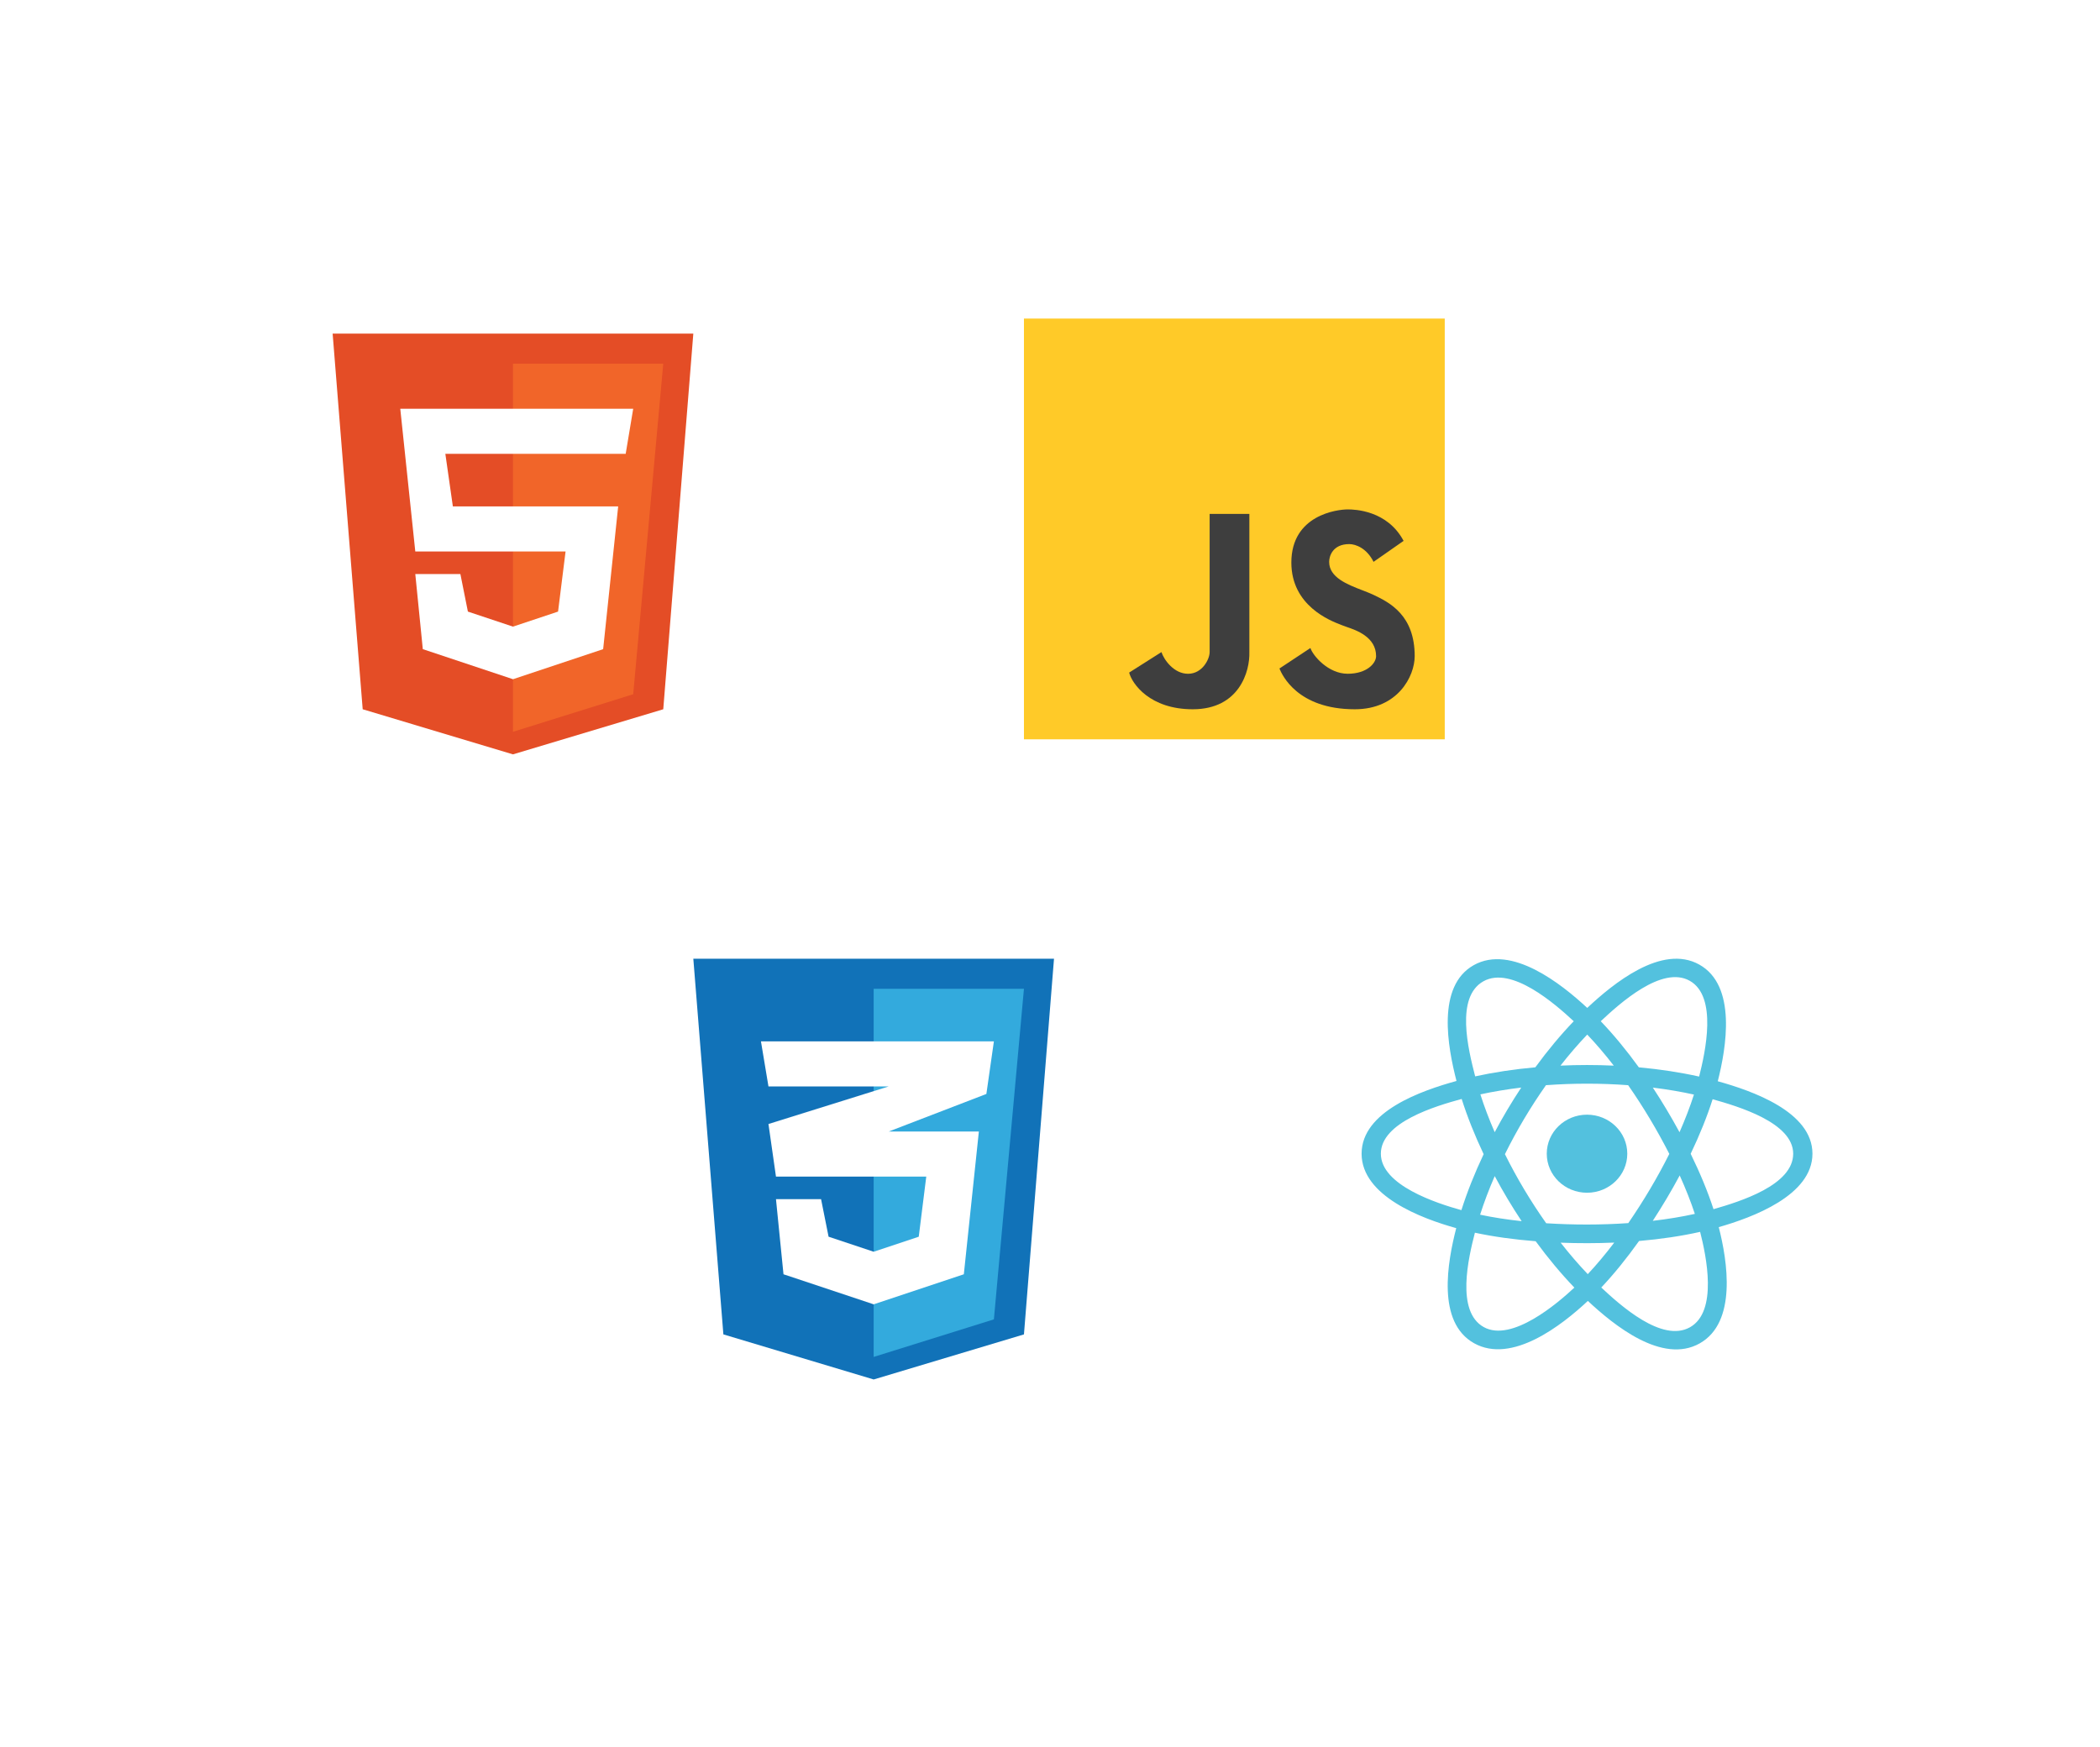 <svg width="262" height="218" viewBox="0 0 262 218" fill="none" xmlns="http://www.w3.org/2000/svg">
<g filter="url(#filter0_di_355_57)">
<path d="M64 16L107.301 41V91L64 116L20.699 91V41L64 16Z" fill="white"/>
</g>
<g filter="url(#filter1_di_355_57)">
<path d="M109 94L152.301 119V169L109 194L65.699 169V119L109 94Z" fill="white"/>
</g>
<g filter="url(#filter2_di_355_57)">
<path d="M198 94L241.301 119V169L198 194L154.699 169V119L198 94Z" fill="white"/>
</g>
<g filter="url(#filter3_di_355_57)">
<path d="M154 16L197.301 41V91L154 116L110.699 91V41L154 16Z" fill="white"/>
</g>
<path d="M45.25 88.5L41.5 41.625H86.5L82.75 88.5L64 94.125L45.25 88.5Z" fill="#E44D26"/>
<path d="M82.75 45.375H64V91.312L79 86.625L82.75 45.375Z" fill="#F16529"/>
<path d="M51.812 68.812L49.938 51H79L78.062 56.625H55.562L56.5 63.188H77.125L75.25 81L64 84.75L52.75 81L51.812 71.625H57.438L58.375 76.312L64 78.188L69.625 76.312L70.562 68.812H51.812Z" fill="white"/>
<path d="M90.25 166.5L86.5 119.625H131.5L127.75 166.5L109 172.125L90.25 166.5Z" fill="#1172B8"/>
<path d="M127.75 123.375H109V169.312L124 164.625L127.75 123.375Z" fill="#33AADD"/>
<path d="M115.563 146.812H96.812L95.875 140.25L110.875 135.562H95.875L94.938 129.938H124L123.062 136.5L110.875 141.188H122.125L120.25 159L109 162.75L97.75 159L96.812 149.625H102.438L103.375 154.312L109 156.188L114.625 154.312L115.563 146.812Z" fill="white"/>
<rect x="127.75" y="39.75" width="52.5" height="52.5" fill="#FFCA28"/>
<path d="M159.625 83.414L163.49 80.857C163.793 81.808 165.712 84.069 168.135 84.069C170.558 84.069 171.683 82.745 171.683 81.868C171.683 79.477 169.208 78.634 168.02 78.229C167.826 78.163 167.667 78.109 167.558 78.061C167.502 78.037 167.417 78.004 167.309 77.963C165.987 77.458 161.111 75.595 161.111 70.195C161.111 64.246 166.851 63.562 168.149 63.562C168.998 63.562 173.082 63.667 175.115 67.488L171.365 70.105C170.543 68.44 169.177 67.89 168.337 67.89C166.26 67.89 165.827 69.412 165.827 70.105C165.827 72.05 168.083 72.922 169.989 73.658C170.487 73.85 170.962 74.034 171.365 74.225C173.442 75.206 176.5 76.812 176.5 81.868C176.5 84.4 174.376 88.5 169.029 88.5C161.846 88.5 159.942 84.188 159.625 83.414Z" fill="#3E3E3E"/>
<path d="M140.875 83.922L144.904 81.366C145.219 82.317 146.446 84.071 148.226 84.071C150.006 84.071 150.917 82.243 150.917 81.366V64.125H155.872V81.366C155.952 83.744 154.633 88.5 148.812 88.5C143.461 88.5 141.236 85.319 140.875 83.922Z" fill="#3E3E3E"/>
<path d="M203.023 143.955C203.023 141.265 200.774 139.085 198 139.085C195.226 139.085 192.977 141.265 192.977 143.955C192.977 146.645 195.226 148.825 198 148.825C200.774 148.825 203.023 146.645 203.023 143.955Z" fill="#53C1DE"/>
<path fill-rule="evenodd" clip-rule="evenodd" d="M214.313 134.913C215.374 130.734 216.707 122.984 212.007 120.357C207.329 117.741 201.241 122.753 198.026 125.762C194.821 122.783 188.562 117.792 183.866 120.428C179.189 123.053 180.631 130.674 181.715 134.879C177.353 136.081 169.875 138.668 169.875 143.955C169.875 149.226 177.345 152.041 181.682 153.242C180.594 157.47 179.224 164.983 183.906 167.602C188.62 170.237 194.859 165.365 198.104 162.323C201.339 165.349 207.369 170.254 212.048 167.628C216.742 164.993 215.519 157.347 214.435 153.117C218.639 151.914 226.125 149.161 226.125 143.955C226.125 138.719 218.607 136.111 214.313 134.913ZM213.78 150.876C213.068 148.69 212.108 146.367 210.932 143.966C212.054 141.623 212.978 139.329 213.67 137.158C216.817 138.043 223.722 140.065 223.722 143.955C223.722 147.881 217.096 149.923 213.78 150.876ZM210.844 165.611C207.353 167.571 202.167 162.881 199.777 160.652C201.362 158.971 202.946 157.017 204.492 154.847C207.212 154.613 209.781 154.23 212.111 153.708C212.874 156.7 214.35 163.643 210.844 165.611ZM185.107 165.583C181.615 163.631 183.211 156.927 184.012 153.813C186.316 154.307 188.866 154.662 191.592 154.876C193.148 157 194.778 158.951 196.42 160.661C194.391 162.564 188.615 167.544 185.107 165.583ZM172.278 143.955C172.278 140.014 179.141 138.006 182.361 137.124C183.065 139.343 183.988 141.664 185.102 144.012C183.974 146.394 183.037 148.752 182.327 150.997C179.257 150.146 172.278 147.898 172.278 143.955ZM185.069 122.444C188.575 120.477 194.015 125.268 196.342 127.425C194.708 129.127 193.093 131.064 191.551 133.175C188.905 133.412 186.373 133.794 184.045 134.306C183.171 130.914 181.567 124.41 185.069 122.444ZM206.211 135.707C208.006 135.927 209.725 136.219 211.34 136.576C210.855 138.083 210.251 139.658 209.54 141.273C208.508 139.375 207.401 137.516 206.211 135.707ZM198.027 129.09C199.135 130.254 200.245 131.554 201.337 132.965C199.122 132.863 196.904 132.863 194.689 132.963C195.782 131.566 196.901 130.268 198.027 129.09ZM186.481 141.271C185.781 139.662 185.182 138.079 184.694 136.552C186.298 136.203 188.01 135.919 189.793 135.703C188.6 137.507 187.495 139.366 186.481 141.271ZM189.844 152.373C188.002 152.174 186.265 151.904 184.66 151.565C185.157 150.01 185.769 148.394 186.484 146.75C187.511 148.675 188.633 150.552 189.844 152.373ZM198.093 158.984C196.954 157.792 195.819 156.475 194.709 155.057C196.937 155.142 199.168 155.142 201.396 155.046C200.3 156.489 199.194 157.809 198.093 158.984ZM209.563 146.667C210.314 148.328 210.948 149.936 211.452 151.464C209.821 151.825 208.06 152.116 206.204 152.331C207.403 150.489 208.528 148.601 209.563 146.667ZM203.151 152.614C199.744 152.85 196.315 152.847 192.907 152.633C190.97 149.89 189.246 147.006 187.758 144.011C189.239 141.022 190.951 138.143 192.878 135.405C196.289 135.155 199.721 135.154 203.132 135.406C205.043 138.145 206.752 141.016 208.267 143.978C206.77 146.965 205.049 149.85 203.151 152.614ZM210.807 122.375C214.314 124.336 212.753 131.301 211.987 134.33C209.653 133.808 207.119 133.419 204.466 133.178C202.92 131.044 201.318 129.103 199.711 127.424C202.068 125.221 207.334 120.433 210.807 122.375Z" fill="#53C1DE"/>
<defs>
<filter id="filter0_di_355_57" x="0.699" y="0" width="126.603" height="140" filterUnits="userSpaceOnUse" color-interpolation-filters="sRGB">
<feFlood flood-opacity="0" result="BackgroundImageFix"/>
<feColorMatrix in="SourceAlpha" type="matrix" values="0 0 0 0 0 0 0 0 0 0 0 0 0 0 0 0 0 0 127 0" result="hardAlpha"/>
<feOffset dy="4"/>
<feGaussianBlur stdDeviation="10"/>
<feComposite in2="hardAlpha" operator="out"/>
<feColorMatrix type="matrix" values="0 0 0 0 1 0 0 0 0 1 0 0 0 0 1 0 0 0 0.5 0"/>
<feBlend mode="normal" in2="BackgroundImageFix" result="effect1_dropShadow_355_57"/>
<feBlend mode="normal" in="SourceGraphic" in2="effect1_dropShadow_355_57" result="shape"/>
<feColorMatrix in="SourceAlpha" type="matrix" values="0 0 0 0 0 0 0 0 0 0 0 0 0 0 0 0 0 0 127 0" result="hardAlpha"/>
<feOffset dy="4"/>
<feGaussianBlur stdDeviation="10"/>
<feComposite in2="hardAlpha" operator="arithmetic" k2="-1" k3="1"/>
<feColorMatrix type="matrix" values="0 0 0 0 0 0 0 0 0 0 0 0 0 0 0 0 0 0 0.5 0"/>
<feBlend mode="normal" in2="shape" result="effect2_innerShadow_355_57"/>
</filter>
<filter id="filter1_di_355_57" x="45.699" y="78" width="126.603" height="140" filterUnits="userSpaceOnUse" color-interpolation-filters="sRGB">
<feFlood flood-opacity="0" result="BackgroundImageFix"/>
<feColorMatrix in="SourceAlpha" type="matrix" values="0 0 0 0 0 0 0 0 0 0 0 0 0 0 0 0 0 0 127 0" result="hardAlpha"/>
<feOffset dy="4"/>
<feGaussianBlur stdDeviation="10"/>
<feComposite in2="hardAlpha" operator="out"/>
<feColorMatrix type="matrix" values="0 0 0 0 1 0 0 0 0 1 0 0 0 0 1 0 0 0 0.5 0"/>
<feBlend mode="normal" in2="BackgroundImageFix" result="effect1_dropShadow_355_57"/>
<feBlend mode="normal" in="SourceGraphic" in2="effect1_dropShadow_355_57" result="shape"/>
<feColorMatrix in="SourceAlpha" type="matrix" values="0 0 0 0 0 0 0 0 0 0 0 0 0 0 0 0 0 0 127 0" result="hardAlpha"/>
<feOffset dy="4"/>
<feGaussianBlur stdDeviation="10"/>
<feComposite in2="hardAlpha" operator="arithmetic" k2="-1" k3="1"/>
<feColorMatrix type="matrix" values="0 0 0 0 0 0 0 0 0 0 0 0 0 0 0 0 0 0 0.5 0"/>
<feBlend mode="normal" in2="shape" result="effect2_innerShadow_355_57"/>
</filter>
<filter id="filter2_di_355_57" x="134.699" y="78" width="126.603" height="140" filterUnits="userSpaceOnUse" color-interpolation-filters="sRGB">
<feFlood flood-opacity="0" result="BackgroundImageFix"/>
<feColorMatrix in="SourceAlpha" type="matrix" values="0 0 0 0 0 0 0 0 0 0 0 0 0 0 0 0 0 0 127 0" result="hardAlpha"/>
<feOffset dy="4"/>
<feGaussianBlur stdDeviation="10"/>
<feComposite in2="hardAlpha" operator="out"/>
<feColorMatrix type="matrix" values="0 0 0 0 1 0 0 0 0 1 0 0 0 0 1 0 0 0 0.5 0"/>
<feBlend mode="normal" in2="BackgroundImageFix" result="effect1_dropShadow_355_57"/>
<feBlend mode="normal" in="SourceGraphic" in2="effect1_dropShadow_355_57" result="shape"/>
<feColorMatrix in="SourceAlpha" type="matrix" values="0 0 0 0 0 0 0 0 0 0 0 0 0 0 0 0 0 0 127 0" result="hardAlpha"/>
<feOffset dy="4"/>
<feGaussianBlur stdDeviation="10"/>
<feComposite in2="hardAlpha" operator="arithmetic" k2="-1" k3="1"/>
<feColorMatrix type="matrix" values="0 0 0 0 0 0 0 0 0 0 0 0 0 0 0 0 0 0 0.5 0"/>
<feBlend mode="normal" in2="shape" result="effect2_innerShadow_355_57"/>
</filter>
<filter id="filter3_di_355_57" x="90.699" y="0" width="126.603" height="140" filterUnits="userSpaceOnUse" color-interpolation-filters="sRGB">
<feFlood flood-opacity="0" result="BackgroundImageFix"/>
<feColorMatrix in="SourceAlpha" type="matrix" values="0 0 0 0 0 0 0 0 0 0 0 0 0 0 0 0 0 0 127 0" result="hardAlpha"/>
<feOffset dy="4"/>
<feGaussianBlur stdDeviation="10"/>
<feComposite in2="hardAlpha" operator="out"/>
<feColorMatrix type="matrix" values="0 0 0 0 1 0 0 0 0 1 0 0 0 0 1 0 0 0 0.5 0"/>
<feBlend mode="normal" in2="BackgroundImageFix" result="effect1_dropShadow_355_57"/>
<feBlend mode="normal" in="SourceGraphic" in2="effect1_dropShadow_355_57" result="shape"/>
<feColorMatrix in="SourceAlpha" type="matrix" values="0 0 0 0 0 0 0 0 0 0 0 0 0 0 0 0 0 0 127 0" result="hardAlpha"/>
<feOffset dy="4"/>
<feGaussianBlur stdDeviation="10"/>
<feComposite in2="hardAlpha" operator="arithmetic" k2="-1" k3="1"/>
<feColorMatrix type="matrix" values="0 0 0 0 0 0 0 0 0 0 0 0 0 0 0 0 0 0 0.5 0"/>
<feBlend mode="normal" in2="shape" result="effect2_innerShadow_355_57"/>
</filter>
</defs>
</svg>
